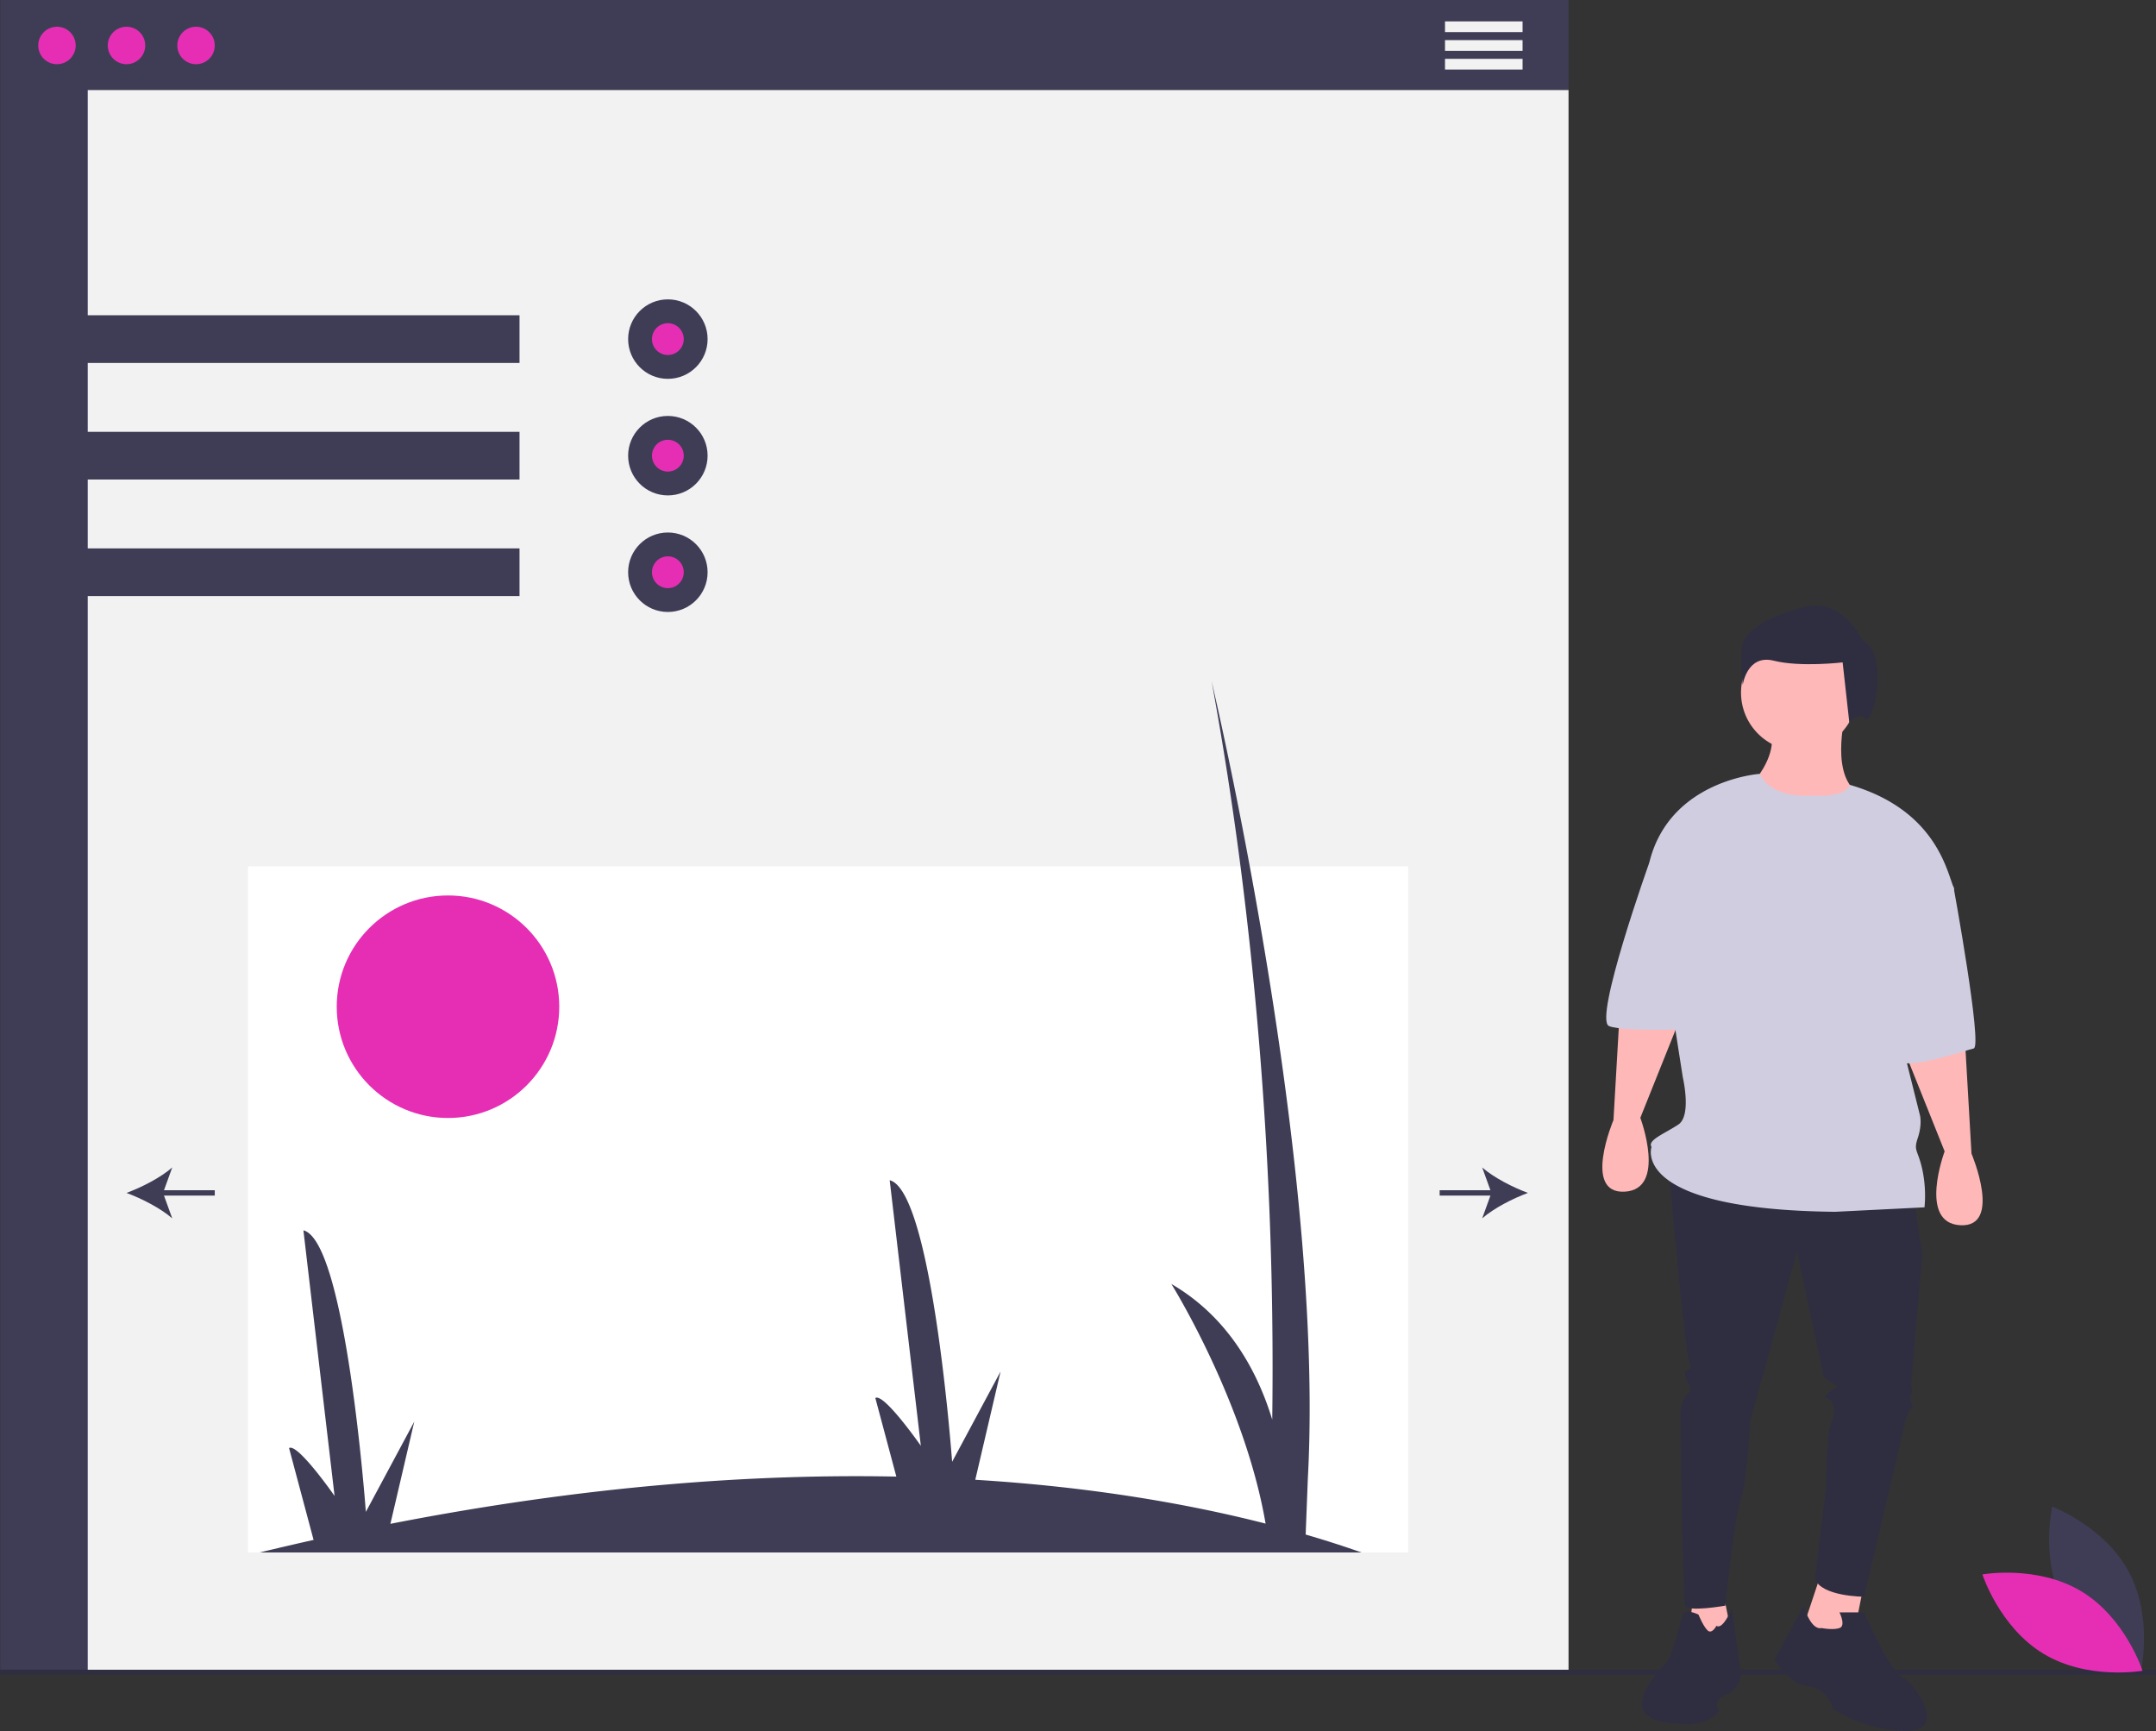 <svg id="e79d3ec2-1341-4d05-8c65-0552c614ce07" data-name="Layer 1" xmlns="http://www.w3.org/2000/svg" width="963.51" height="773.5" viewBox="0 0 963.51 773.5"><rect x="0" y="0" width="963.51" height="773.5" fill="#333333" stroke="none"/><title>interface</title><rect x="0.139" width="700.83" height="747" fill="#3f3d56"/><rect x="39.206" y="40.25" width="661.764" height="706.75" fill="#f2f2f2"/><rect x="25" y="140.876" width="207.171" height="21.309" fill="#3f3d56"/><rect x="25" y="192.965" width="207.171" height="21.309" fill="#3f3d56"/><rect x="25" y="245.054" width="207.171" height="21.309" fill="#3f3d56"/><circle cx="298.466" cy="151.531" r="17.758" fill="#3f3d56"/><circle cx="298.466" cy="203.62" r="17.758" fill="#3f3d56"/><circle cx="298.466" cy="255.708" r="17.758" fill="#3f3d56"/><rect x="110.828" y="387.114" width="518.52" height="306.613" fill="#fff"/><path d="M234.306,756.977q12.182-2.948,24.079-5.611l-10.962-41.032c3.812-2.368,20.338,21.38,20.338,21.38L253.839,613.035c19.072,4.747,27.903,125.806,27.903,125.806l21.641-40.333-10.666,45.672c87.367-17.083,162.742-22.375,226.101-21.108L509.429,687.948c3.812-2.368,20.338,21.368,20.338,21.368L515.845,590.637c19.072,4.759,27.903,125.818,27.903,125.818l21.652-40.345L554.095,724.493c53.095,3.256,96.364,11.057,129.737,19.581-9.352-54.587-42.109-107.078-42.109-107.078,25.204,14.656,38.309,38.51,45.08,60.612a1758.325,1758.325,0,0,0-14.182-247.244c-3.457-26.743-7.719-54.433-12.916-82.703.284,1.196,8.097,34.343,17.059,82.703,13.946,75.209,30.626,187.259,25.962,273.3l-.983,25.299c9.293,2.711,17.615,5.422,24.967,8.015Z" transform="translate(-118.245 -63.25)" fill="#3f3d56"/><circle cx="200.208" cy="449.857" r="49.721" fill="#e62eb5"/><circle cx="298.466" cy="151.531" r="7.103" fill="#e62eb5"/><circle cx="298.466" cy="203.62" r="7.103" fill="#e62eb5"/><circle cx="298.466" cy="255.708" r="7.103" fill="#e62eb5"/><rect x="643.379" y="531.864" width="25.015" height="2.39" fill="#3f3d56"/><path d="M801.065,596.309c-6.788,2.519-15.211,6.816-20.432,11.368l4.112-11.368-4.112-11.366C785.855,589.495,794.277,593.793,801.065,596.309Z" transform="translate(-118.245 -63.25)" fill="#3f3d56"/><rect x="70.962" y="531.864" width="25.015" height="2.39" fill="#3f3d56"/><path d="M174.781,596.309c6.788-2.519,15.211-6.816,20.432-11.368l-4.112,11.368,4.112,11.366C189.991,603.123,181.569,598.826,174.781,596.309Z" transform="translate(-118.245 -63.25)" fill="#3f3d56"/><circle cx="25.46" cy="20.318" r="8.366" fill="#e62eb5"/><circle cx="56.535" cy="20.318" r="8.366" fill="#e62eb5"/><circle cx="87.611" cy="20.318" r="8.366" fill="#e62eb5"/><rect x="645.769" y="9.562" width="34.661" height="4.781" fill="#f2f2f2"/><rect x="645.769" y="17.928" width="34.661" height="4.781" fill="#f2f2f2"/><rect x="645.769" y="26.294" width="34.661" height="4.781" fill="#f2f2f2"/><rect y="746.13" width="963.51" height="2.241" fill="#2f2e41"/><polygon points="770.055 711.5 774.055 731.5 754.055 735.5 757.055 710.5 770.055 711.5" fill="#ffb8b8"/><polygon points="833.055 707.5 828.055 732.5 804.055 732.5 814.055 702.5 833.055 707.5" fill="#ffb8b8"/><path d="M973.3,596.75l4,27-5,59s1,1,0,4,2,5,0,6-4,12-4,12l-17,72s-19,0-22-8l5-41s0-22,2-28,2-5,1-9-6-2-2-5l4-3-6-4-12-56-21,76s-1,25-4,34-7,48-7,48-17,3-18,0-2-74-2-85,6-9,4-13-2-4-2-6,4-1,2-4-9.879-93.472-9.879-93.472Z" transform="translate(-118.245 -63.25)" fill="#2f2e41"/><path d="M932.3,790.75s5,1,8,0,0-7,0-7h11s12,27,17,29,21,24,2,24a62.086,62.086,0,0,1-33-10s-2-9-11-10-15-12-15-12l13-24S927.3,791.75,932.3,790.75Z" transform="translate(-118.245 -63.25)" fill="#2f2e41"/><path d="M885.3,789.75s-2,4-4,2-4-7-4-7-6-3-7,0-5,19-7,21-23,23-2,27,25-5,25-5-3-5,3-7,7-9,7-9l-4-30S888.3,791.75,885.3,789.75Z" transform="translate(-118.245 -63.25)" fill="#2f2e41"/><path d="M996.3,526.75l3,52s14,33-5,32-7-33-7-33l-18.602-46.409Z" transform="translate(-118.245 -63.25)" fill="#ffb8b8"/><path d="M842.3,511.75l-3,52s-14,33,5,32,7-33,7-33l18.602-46.409Z" transform="translate(-118.245 -63.25)" fill="#ffb8b8"/><circle cx="804.055" cy="309.5" r="26" fill="#ffb8b8"/><path d="M942.8,383.25s-7,28,7,35-44,17-48,0l2-8s8-10,6-19Z" transform="translate(-118.245 -63.25)" fill="#ffb8b8"/><path d="M927.3,418.75s-17.255,1.611-22.628-9.694c0,0-40.372,2.694-49.372,39.694l15,96s4,17-2,21-14,7-12,10c0,0-10,28,82,29l40-2a55.646,55.646,0,0,0-1-17c-2-9-4-8-2-14s1-10,1-10l-12-48s30-47,27-54-7.804-34.601-46.402-45.8C944.898,413.95,944.3,419.75,927.3,418.75Z" transform="translate(-118.245 -63.25)" fill="#d0cde1"/><path d="M978.3,442.75l13,17s13,71,9,72-28,9-32,6-22-62-22-62Z" transform="translate(-118.245 -63.25)" fill="#d0cde1"/><path d="M872.3,437.75l-17,11s-25,70-18,73,46,1,46,1Z" transform="translate(-118.245 -63.25)" fill="#d0cde1"/><path d="M950.72,349.482s-9.006-19.512-26.267-15.009-27.017,11.257-27.767,18.011.375,16.886.375,16.886,1.876-13.884,13.884-10.882,30.769.75,30.769.75l3.002,27.017s3.377-4.878,7.129-1.876S962.727,355.486,950.72,349.482Z" transform="translate(-118.245 -63.25)" fill="#2f2e41"/><path d="M1040.84,781.009c10.945,20.298,34.175,29.012,34.175,29.012s5.484-24.196-5.461-44.495-34.175-29.012-34.175-29.012S1029.895,760.71,1040.84,781.009Z" transform="translate(-118.245 -63.25)" fill="#3f3d56"/><path d="M1048.363,774.331c19.761,11.889,27.371,35.503,27.371,35.503s-24.428,4.339-44.188-7.55-27.371-35.503-27.371-35.503S1028.603,762.442,1048.363,774.331Z" transform="translate(-118.245 -63.25)" fill="#e62eb5"/></svg>